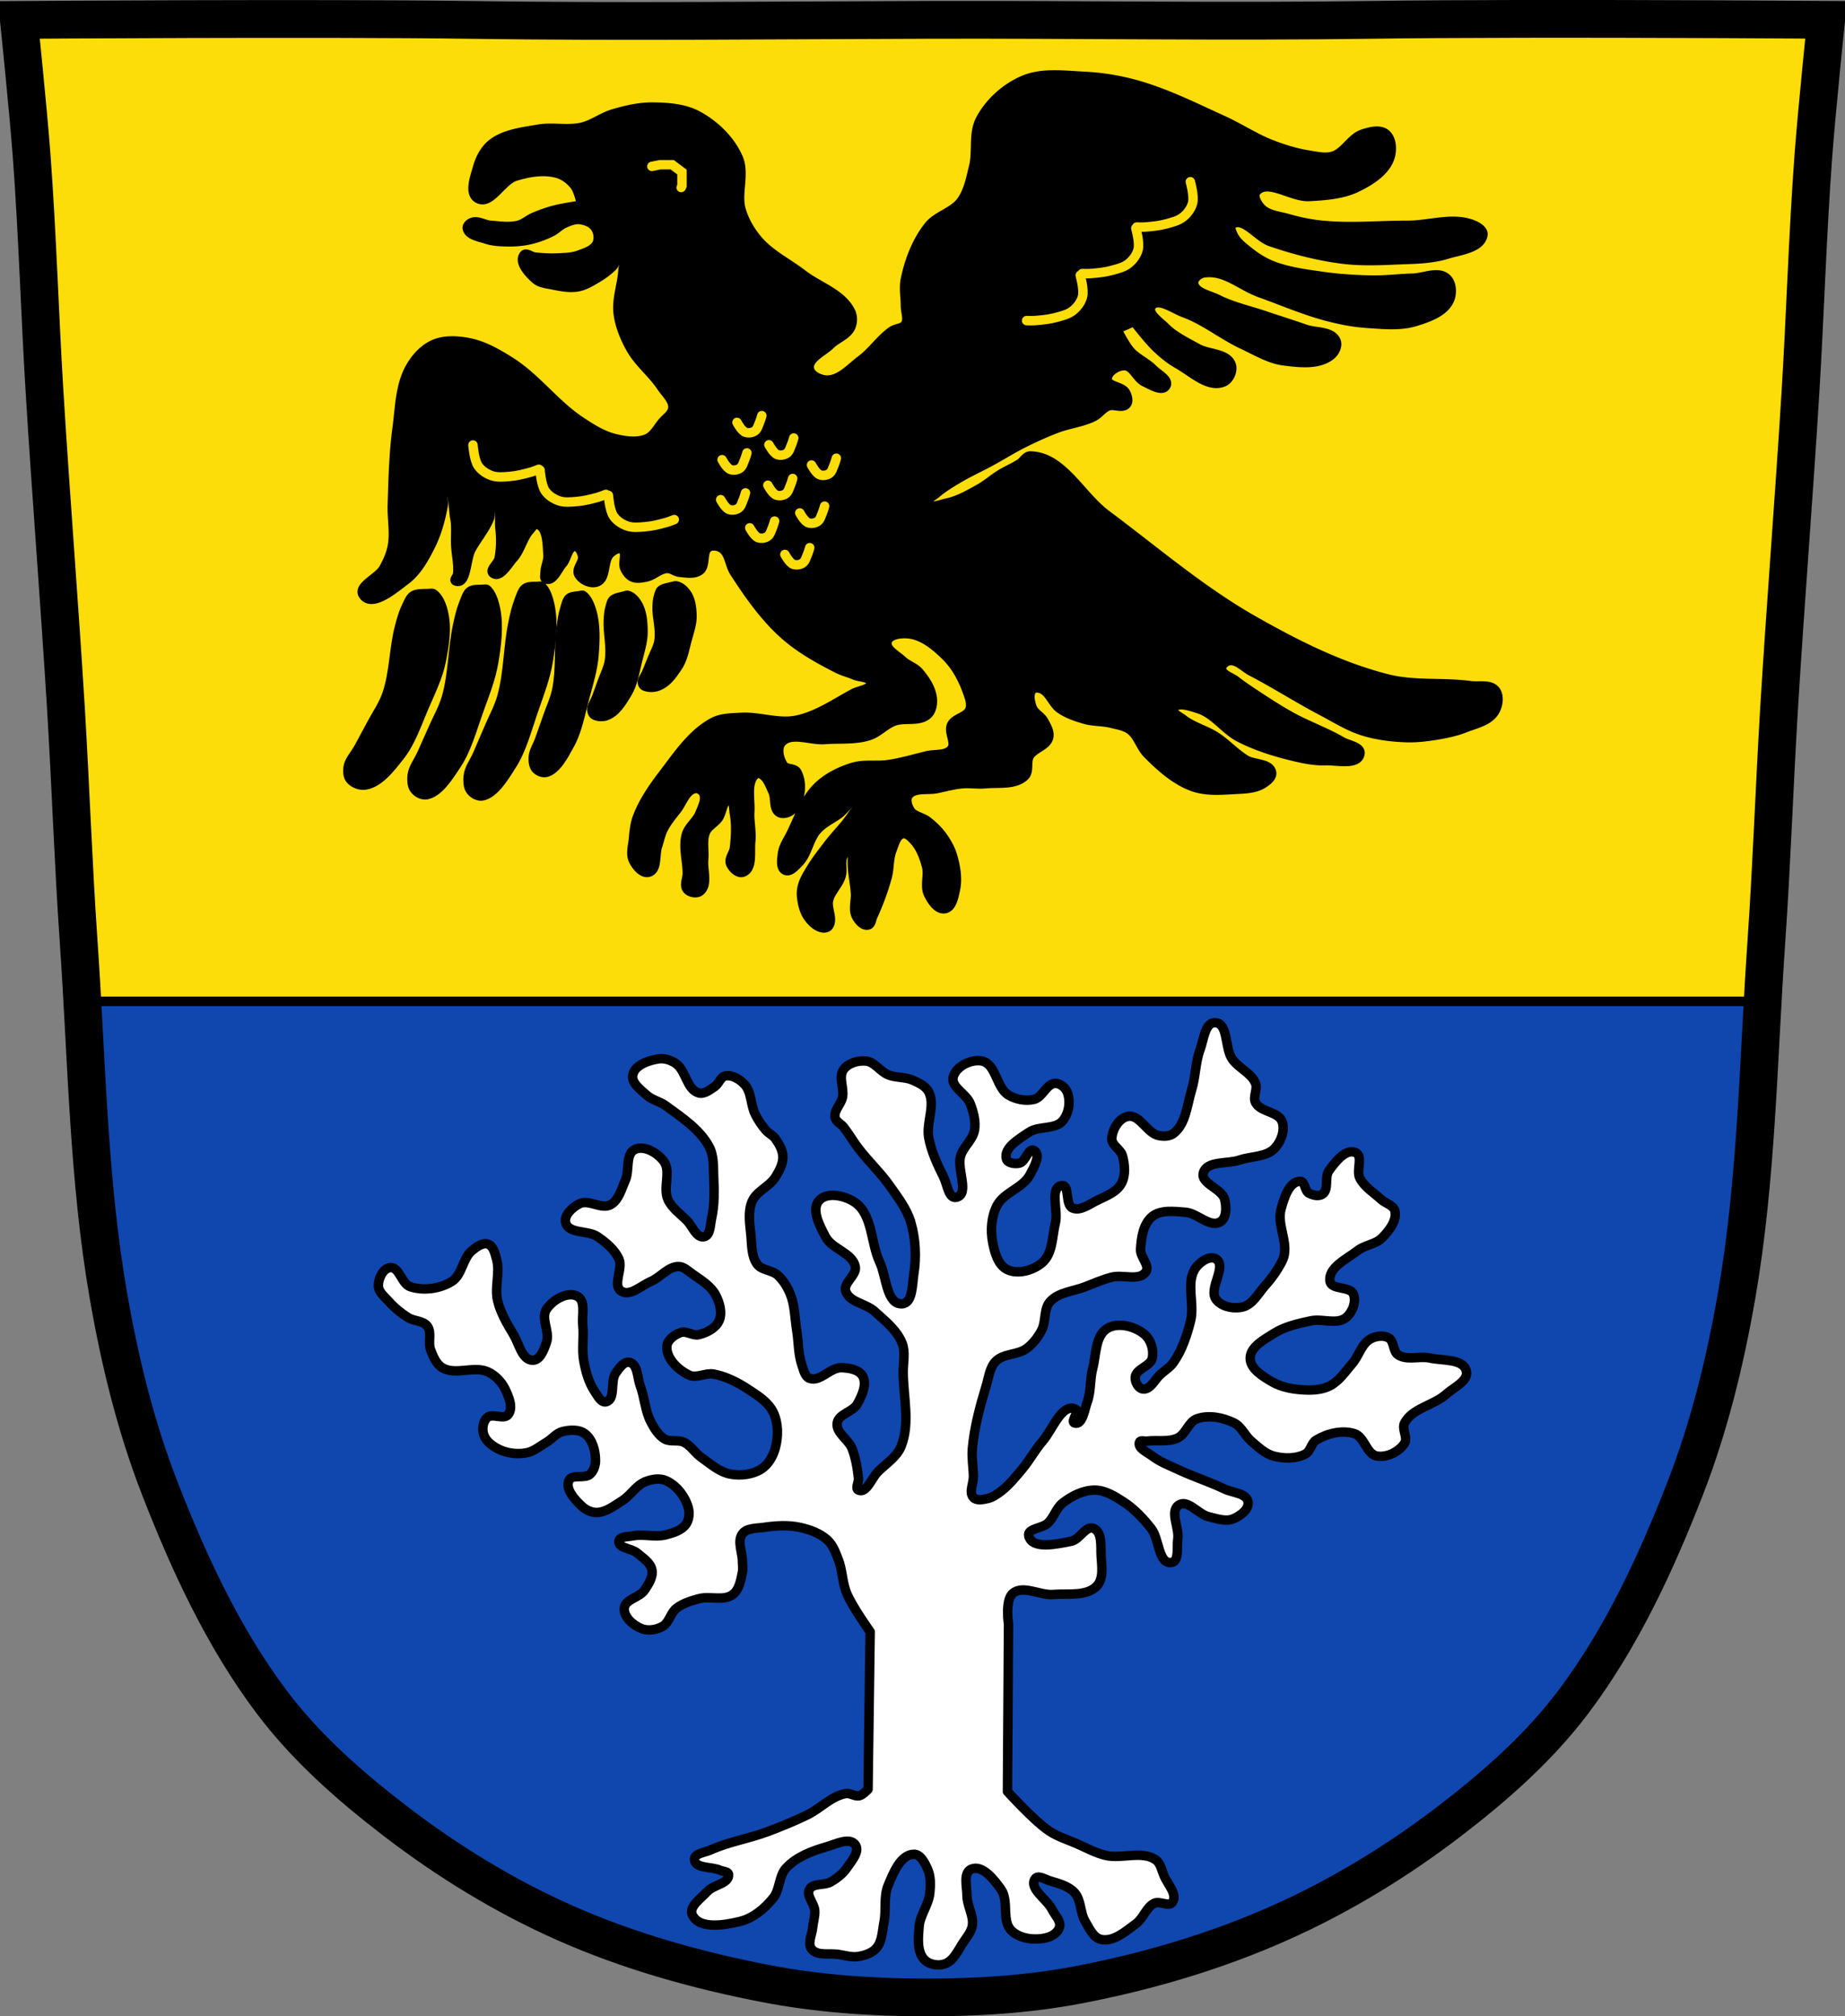 <svg xmlns="http://www.w3.org/2000/svg" viewBox="0 0 977.12 1067.6"><rect x="0" y="0" width="977.12" height="1067.6" fill="#808080" stroke="none"/><path d="M798.39 10.025c-26.17.053-51.02.198-70.798.478-79.11 1.122-156.7-.214-235.05 0-2.653.007-5.305.036-7.958.043-78.35.214-155.94 1.122-235.05 0-79.11-1.122-239.53 0-239.53 0s4.995 48.18 6.784 72.32c3.067 41.38 4.256 82.87 6.784 124.29 3.405 55.766 7.902 111.49 11.307 167.25 2.529 41.41 3.91 82.9 6.784 124.29 4.346 62.59 5.02 125.75 15.786 187.56 6.02 34.562 14.418 68.979 27.14 101.67 15.355 39.473 33.473 78.71 58.839 112.63 18.288 24.456 41.648 45.04 65.884 63.62 27.747 21.272 57.962 39.816 89.93 53.968 33.818 14.97 69.917 25.08 106.24 32.09 27.334 5.278 55.35 7.255 83.19 7.349 27.662.094 55.55-1.52 82.71-6.741 36.46-7.01 72.54-17.626 106.46-32.746 31.934-14.235 62.23-32.696 89.98-53.968 24.24-18.58 47.595-39.17 65.884-63.62 25.365-33.919 43.484-73.16 58.839-112.63 12.718-32.695 21.12-67.16 27.14-101.72 10.762-61.814 11.44-124.97 15.786-187.56 2.874-41.39 4.256-82.87 6.784-124.29 3.405-55.766 7.902-111.44 11.307-167.21 2.529-41.41 3.717-82.909 6.784-124.29 1.79-24.14 6.784-72.32 6.784-72.32s-90.24-.636-168.73-.478" fill="#fcdd09"/><g stroke="#000"><path d="M43.57 530.196c2.916 52.22 4.916 104.6 13.875 156.06 6.02 34.562 14.407 68.992 27.12 101.69 15.355 39.473 33.478 78.71 58.844 112.62 18.288 24.456 41.671 45.05 65.906 63.62 27.747 21.272 57.936 39.816 89.91 53.969 33.818 14.97 69.927 25.08 106.25 32.09 27.334 5.278 55.35 7.249 83.19 7.344 27.662.094 55.55-1.529 82.72-6.75 36.46-7.01 72.55-17.63 106.47-32.75 31.934-14.235 62.22-32.697 89.97-53.969 24.24-18.58 47.587-39.14 65.875-63.59 25.365-33.919 43.489-73.18 58.844-112.66 12.718-32.695 21.11-67.16 27.12-101.72 8.954-51.43 10.962-103.78 13.875-155.97H43.569z" fill="#0f47af" stroke-linejoin="round" stroke-linecap="round" stroke-width="5"/><g fill="none"><path d="M798.39 10.025c-26.17.053-51.02.198-70.798.478-79.11 1.122-156.7-.214-235.05 0-2.653.007-5.305.036-7.958.043-78.35.214-155.94 1.122-235.05 0-79.11-1.122-239.53 0-239.53 0s4.995 48.18 6.784 72.32c3.067 41.38 4.256 82.87 6.784 124.29 3.405 55.766 7.902 111.49 11.307 167.25 2.529 41.41 3.91 82.9 6.784 124.29 4.346 62.59 5.02 125.75 15.786 187.56 6.02 34.562 14.418 68.979 27.14 101.67 15.355 39.473 33.473 78.71 58.839 112.63 18.288 24.456 41.648 45.04 65.884 63.62 27.747 21.272 57.962 39.816 89.93 53.968 33.818 14.97 69.917 25.08 106.24 32.09 27.334 5.278 55.35 7.255 83.19 7.349 27.662.094 55.55-1.52 82.71-6.741 36.46-7.01 72.54-17.626 106.46-32.746 31.934-14.235 62.23-32.696 89.98-53.968 24.24-18.58 47.595-39.17 65.884-63.62 25.365-33.919 43.484-73.16 58.839-112.63 12.718-32.695 21.12-67.16 27.14-101.72 10.762-61.814 11.44-124.97 15.786-187.56 2.874-41.39 4.256-82.87 6.784-124.29 3.405-55.766 7.902-111.44 11.307-167.21 2.529-41.41 3.717-82.909 6.784-124.29 1.79-24.14 6.784-72.32 6.784-72.32s-90.24-.636-168.73-.478z" stroke-width="20"/><path d="M933.76 530.196H40.56" stroke-width="5"/></g><path d="m459.72 947.386 1.128-83.44s-9.339-12.983-12.403-20.296c-2.395-5.717-2.234-12.275-4.51-18.04-1.421-3.599-2.801-7.516-5.638-10.148-3.945-3.661-9.402-5.611-14.658-6.765-6.241-1.371-12.847-.928-19.17 0-3.882.57-8.933.234-11.276 3.383-2.917 3.92 0 9.772 0 14.658 0 1.879.378 3.797 0 5.638-.863 4.206-1.643 9.258-5.074 11.839-4.842 3.644-12.192.67-18.04 2.255-4.144 1.123-8.451 2.437-11.839 5.074-3.174 2.47-3.817 7.625-7.329 9.584-3.299 1.84-7.776 2.548-11.276 1.128-4.325-1.756-9.349-6.06-9.02-10.712.338-4.779 8.02-5.622 10.712-9.584 2.139-3.147 4.639-6.97 3.946-10.712-.727-3.929-4.871-6.407-7.893-9.02-2.878-2.489-9.978-2.417-9.584-6.202.271-2.604 4.764-2.3 7.329-2.819 5.713-1.156 11.842.925 17.477-.564 3.901-1.031 8.416-2.32 10.712-5.638 1.724-2.492 1.986-6.114 1.128-9.02-1.738-5.885-6.212-11.65-11.839-14.09-3.28-1.425-7.377-.726-10.712.564-4.982 1.928-7.871 7.321-12.403 10.148-4.21 2.626-8.57 6.14-13.531 6.202-2.862.036-5.81-1.419-7.893-3.383-3.669-3.459-8.765-8.902-6.765-13.531 1.556-3.602 8.398-.715 11.276-3.383 1.92-1.779 2.836-4.712 2.819-7.329-.034-5.06-1.587-11.06-5.638-14.09-3.174-2.376-7.995-2.095-11.839-1.128-3.285.827-5.544 3.907-8.457 5.638-3.469 2.062-6.744 4.905-10.712 5.638-4.653.859-9.804.303-14.09-1.691-3.497-1.626-7.254-4.229-8.457-7.893-.954-2.907-.511-6.897 1.691-9.02 2.736-2.638 8.979 1.337 11.276-1.691 2.746-3.622.306-9.448-1.691-13.531-1.868-3.82-5.172-7.213-9.02-9.02-7.346-3.45-17.301 1.95-24.24-2.255-3.255-1.971-4.879-6.02-6.202-9.584-1.45-3.913.814-9.07-1.691-12.403-2.223-2.96-7-2.555-10.148-4.51-3.739-2.326-7.205-5.182-10.148-8.457-2.264-2.52-5.615-5.069-5.638-8.457-.026-3.805 2.423-9.132 6.202-9.584 4.884-.584 6.04 8.622 10.712 10.148 7.02 2.292 15.724 1.101 21.988-2.819 5.523-3.456 5.669-12.224 10.712-16.35 2.35-1.922 5.59-4.383 8.457-3.383 2.861.998 3.695 4.974 4.51 7.893 1.972 7.06-1.122 14.852.564 21.988 1.527 6.464 5.04 12.348 8.457 18.04 2.903 4.833 4.51 13.504 10.148 13.531 4.02.019 6.04-5.775 7.329-9.584 1.868-5.518-3.237-12.634 0-17.477 3.278-4.903 11.167-9.581 16.35-6.765 4.534 2.463 2.272 10.09 2.819 15.222.678 6.356-.62 12.887.564 19.17 1.034 5.491 2.538 11.137 5.638 15.786 1.55 2.325 3.499 6.344 6.202 5.638 5.175-1.352 1.973-10.864 5.074-15.222 1.787-2.511 4.338-6.383 7.329-5.638 4.407 1.098 4.054 8.147 5.638 12.403 2.323 6.242 2.538 13.274 5.638 19.17 1.803 3.429 3.98 7.07 7.329 9.02 2.964 1.724 7.05.224 10.148 1.691 3.611 1.709 5.766 5.575 9.02 7.893 4.936 3.516 9.817 7.97 15.786 9.02 5.447.959 11.732.224 16.35-2.819 3.743-2.466 6.186-6.941 7.329-11.276 1.585-6.01 1.545-12.996-1.128-18.605-2.632-5.523-8.403-9.06-13.531-12.403-5.501-3.582-11.588-6.689-18.04-7.893-4.253-.794-9.04 2.38-12.967.564-5.834-2.698-12.239-8.806-11.839-15.222.215-3.448 4.065-6.196 7.329-7.329 3.039-1.055 6.461 1.897 9.584 1.128 4.201-1.035 8.935-3.384 10.712-7.329 1.867-4.144.402-9.496-1.691-13.531-2.574-4.96-7.842-8.05-12.403-11.276-2.265-1.603-4.554-3.946-7.329-3.946-5.549 0-9.552 5.719-14.658 7.893-5.085 2.165-11.214 8.179-15.786 5.074-4.674-3.175 1.144-11.74-1.128-16.914-2.191-4.99-6.807-8.72-11.276-11.839-5.04-3.517-15.285-1.404-16.914-7.329-1.106-4.02 3.582-8.313 7.329-10.148 4.897-2.399 11.551 3.153 16.35.564 4.453-2.403 5.812-8.355 7.893-12.967 2.347-5.201-.085-13.911 5.074-16.35 4.954-2.341 11.918 1.831 15.222 6.202 4.105 5.43-.531 14.09 2.255 20.296 2.07 4.614 6.609 7.664 10.148 11.276 2.885 2.944 4.993 9.33 9.02 8.457 3.377-.732 3.189-6.213 3.946-9.584 1.608-7.16 1.46-14.656 1.128-21.988-.241-5.31.181-11.06-2.255-15.786-4.874-9.451-14.546-15.69-23.12-21.988-3.118-2.292-7.288-3.03-10.148-5.638-3.198-2.914-8.214-6.477-7.329-10.712 1.088-5.206 8.277-7.626 13.531-8.457 3.061-.484 6.419.57 9.02 2.255 5.616 3.639 5.94 14.05 12.403 15.786 2.932.787 5.922-1.711 8.457-3.383 2.219-1.463 3.02-5.153 5.638-5.638 3.64-.676 7.631 1.796 10.148 4.51 3.8 4.097 3.13 10.793 5.638 15.786 1.521 3.03 3.414 5.901 5.638 8.457 1.485 1.707 3.764 2.665 5.074 4.51 2 2.817 3.882 6.13 3.946 9.584.072 3.805-1.931 7.484-3.946 10.712-3.167 5.074-10.09 7.451-12.403 12.967-2.328 5.548-1.127 12.05-.564 18.04.486 5.175.227 11.09 3.383 15.222 2.45 3.206 7.715 2.936 10.712 5.638 3.02 2.722 5.252 6.375 6.765 10.148 2.415 6.02 2.333 12.766 3.383 19.17 1.015 6.19.732 12.69 2.819 18.605.869 2.462 1.504 5.845 3.946 6.765 5.561 2.096 10.973-5.812 16.914-5.638 4.046.119 9.334.958 11.276 4.51 2.386 4.366-.428 10.295-2.819 14.658-2.363 4.314-10.01 5.279-10.712 10.148-.74 5.169 6.01 8.662 7.893 13.531 1.944 5.02 2.816 10.434 3.383 15.786.218 2.056-1.898 5.383 0 6.202 4.273 1.842 6.883-6.27 10.148-9.584 4.294-4.359 10.1-7.861 12.403-13.531 4.946-12.196 1.183-26.305 1.128-39.465-.022-5.077 1.299-10.499-.564-15.222-2.736-6.941-9.124-11.911-14.658-16.914-4.603-4.16-13.434-4.771-15.222-10.712-1.337-4.445 6.02-8.424 5.074-12.967-1.524-7.284-12.349-9.185-15.786-15.786-2.996-5.755-7.697-14.323-3.383-19.17 4.256-4.78 13.959-2.591 19.17 1.128 9.26 6.61 8.102 21.287 12.967 31.572 3.559 7.525 3.53 22.485 11.839 21.988 5.643-.338 5.32-10.202 6.202-15.786 1.439-9.113.962-18.79-1.691-27.625-2.058-6.854-6.621-12.734-10.712-18.605-5.03-7.226-11.565-13.3-16.914-20.296-2.787-3.645-5.05-7.676-7.893-11.276-1.403-1.776-4.09-2.85-4.51-5.074-.707-3.739 3.206-6.979 3.946-10.712.951-4.796-2.288-10.686.564-14.658 2.463-3.431 7.635-4.912 11.839-4.51 4.62.441 7.536 5.59 11.839 7.329 4.101 1.658 8.934 1 12.967 2.819 3.187 1.436 6.877 3.083 8.457 6.202 3.653 7.208-1.454 16.294 0 24.24 1.337 7.313 4.576 14.207 7.893 20.86 1.884 3.779 2.654 11.677 6.765 10.712 7.173-1.684.083-14.948 2.255-21.988 1.512-4.901 6.467-8.474 7.329-13.531.8-4.69-.561-9.648-2.255-14.09-1.986-5.213-10.385-8.686-9.02-14.09 1.42-5.628 9.534-9.611 15.222-8.457 7.479 1.518 7.535 14.14 14.09 18.04 3.93 2.337 9.09 3.338 13.531 2.255 4.564-1.113 6.578-8.422 11.276-8.457 2.556-.019 5.212 2.153 6.202 4.51 1.985 4.73 1.023 11.277-2.255 15.222-4.064 4.891-12.799 2.603-18.04 6.202-5.058 3.473-13.507 8.19-11.839 14.09.646 2.288 4.433 2.712 6.765 2.255 3.401-.666 4.881-8.479 7.893-6.765 3.813 2.169-.169 9.107-2.255 12.967-3.793 7.02-13.879 9.23-17.477 16.35-2.902 5.742-3.46 12.849-2.255 19.17 1.039 5.451 2.858 12.325 7.893 14.658 5.752 2.665 13.894.296 18.605-3.946 5.432-4.892 5.02-13.763 6.765-20.86 1.597-6.479-3.228-18.819 3.383-19.732 4.33-.598 1.639 10.08 5.638 11.839 4.134 1.824 8.902-1.975 12.967-3.946 4.737-2.298 10.439-4.402 12.967-9.02 2.347-4.289 1.821-9.933.564-14.658-.912-3.427-5.747-5.476-5.638-9.02.149-4.848 3.701-10.888 8.457-11.839 6.29-1.259 10.07 8.831 16.35 10.148 2.601.546 5.793.502 7.893-1.128 6.59-5.113 7.117-15.15 9.584-23.12 2.159-6.971 1.946-14.591 4.51-21.424 1.892-5.04 2.512-14.285 7.893-14.09 7.06.249 5.02 13.346 9.02 19.17 3.385 4.931 10.176 7.416 12.403 12.967 1.26 3.139-1.542 7.137 0 10.148 2.639 5.153 12.181 4.684 14.09 10.148 1.613 4.605-.582 10.562-3.946 14.09-4.508 4.734-12.422 4.08-18.605 6.202-6.409 2.199-17.307.25-19.17 6.765-1.653 5.785 9.826 8.255 11.276 14.09.968 3.899 1.153 9.712-2.255 11.839-5.453 3.405-12.192-4.631-18.605-5.074-5.86-.405-12.906-1.434-17.477 2.255-4.81 3.883-5.87 11.305-6.202 17.477-.217 4.051 5.079 8.471 2.819 11.839-3.392 5.05-12.144 1.311-18.04 2.819-4.838 1.237-9.445 3.253-14.09 5.074-6.272 2.457-14.12 2.868-18.605 7.893-3.524 3.948-2.027 10.549-4.51 15.222-1.942 3.655-4.566 7.122-7.893 9.584-4.741 3.509-12.22 2.555-16.35 6.765-3.25 3.314-3.725 8.526-5.074 12.967-3.3 10.863-6.318 21.955-7.329 33.26-.436 4.87.47 9.77.564 14.658.072 3.758-2.554 8.518 0 11.276 1.665 1.798 4.932 1.071 7.329.564 2.715-.575 5.123-2.263 7.329-3.946 4.332-3.306 7.781-7.657 11.276-11.839 3.88-4.644 6.738-10.09 10.712-14.658 5.324-6.114 10.14-20.361 17.477-16.914 2.218 1.042-2.898 6.585-.564 7.329 4.176 1.331 5.262-7.158 6.765-11.276 2.024-5.543 1.322-11.769 2.819-17.477 1.93-7.362 1.304-17.616 7.893-21.424 5.778-3.339 14.699-.999 19.732 3.383 3.272 2.849 4.848 8.159 3.946 12.403-.94 4.427-8.659 5.637-9.02 10.148-.196 2.442 1.527 5.817 3.946 6.202 4.087.649 6.46-5.178 9.584-7.893 2.309-2.01 5.02-3.693 6.765-6.202 4.532-6.497 7.103-14.301 9.02-21.988 2.286-9.162-2.79-20.592 2.819-28.19 2.301-3.117 7.484-6.653 10.712-4.51 5.949 3.95-4.316 15.734 0 21.424 2.948 3.887 9.36 5.125 14.09 3.946 5.288-1.317 8.219-7.202 11.839-11.276 2.497-2.809 4.84-5.793 6.765-9.02 1.379-2.311 2.897-4.683 3.383-7.329 1.461-7.968-3.836-16.431-1.691-24.24 1.573-5.731 4.206-14.589 10.148-14.658 2.556-.03 2.279 4.955 4.51 6.202 2.139 1.195 5.326 1.975 7.329.564 3.503-2.469.893-8.915 3.383-12.403 3.301-4.624 8.871-11.819 14.09-9.584 4.204 1.798.163 9.465 2.255 13.531 2.432 4.726 7.364 7.677 11.276 11.276 2.355 2.167 6.66 3.072 7.329 6.202 1.089 5.096-3.142 10.349-6.765 14.09-3.389 3.504-9.117 3.775-12.967 6.765-5.781 4.49-15.899 9.136-14.658 16.35.798 4.641 10.649 2.395 12.403 6.765 1.616 4.03-.564 9.686-3.946 12.403-4.855 3.9-12.515.39-18.605 1.691-6.8 1.453-13.875 3.02-19.732 6.765-5.04 3.222-12.327 6.986-12.403 12.967-.071 5.587 6.47 9.553 11.276 12.403 5.488 3.256 12.226 4.325 18.605 4.51 4.2.122 8.681-.305 12.403-2.255 4.944-2.59 8.197-7.61 11.839-11.839 3.507-4.073 4.859-10.407 9.584-12.967 2.814-1.525 6.776-2.098 9.584-.564 3.03 1.653 2.187 7.133 5.074 9.02 4.742 3.101 11.383.458 16.914 1.691 6.613 1.475 17.43.217 19.17 6.765 1.402 5.28-6.648 8.752-10.712 12.403-6.631 5.958-17.85 7.326-21.988 15.222-1.657 3.163 1.924 7.704 0 10.712-2.9 4.533-9.361 7.71-14.658 6.765-5.494-.98-6.525-10.136-11.839-11.839-6.532-2.093-14.414-.144-20.296 3.383-2.643 1.585-2.919 5.876-5.638 7.329-4.983 2.663-11.454 2.584-16.914 1.128-4.583-1.223-8.217-4.831-11.839-7.893-3.35-2.833-5.099-7.618-9.02-9.584-5.918-2.967-13.482-4.437-19.732-2.255-4.517 1.576-5.829 8.092-10.148 10.148-4.947 2.355-10.912 1.022-16.35 1.691-1.319.162-3.501-.688-3.946.564-1.114 3.133 4.124 5.311 6.765 7.329 4.208 3.215 9.299 5.083 14.09 7.329 7.933 3.715 16.346 6.354 24.24 10.148 4.245 2.04 11.577 2.129 12.403 6.765.701 3.933-4.186 7.529-7.893 9.02-4.02 1.62-8.743-.136-12.967-1.128-5.504-1.292-11.07-9.312-15.786-6.202-5.02 3.31.328 12.09-.564 18.04-.635 4.238.864 11.827-3.383 12.403-6.93.94-6.367-12.561-10.712-18.04-4.211-5.311-8.975-10.401-14.658-14.09-4.594-2.986-9.743-6.184-15.222-6.202-6.072-.019-12.11 3.051-16.914 6.765-3.509 2.713-4.684 7.65-7.893 10.712-2.942 2.806-11.08 2.809-10.148 6.765 1.741 7.373 15.12 4.305 22.551 2.819 4.457-.891 7.643-8.512 11.839-6.765 4.672 1.944 3.64 9.608 3.946 14.658.322 5.306 1.407 11.933-2.255 15.786-5.408 5.69-15.292 3.858-23.12 4.51-7.119.594-15.977-5.186-21.424-.564-4.195 3.56-2.255 16.35-2.255 16.35l-.564 88.51s13.625 15.191 21.988 20.86c4.454 3.02 9.722 4.622 14.658 6.765 5.03 2.182 9.895 4.921 15.222 6.202 8.619 2.072 19.1-2.624 26.498 2.255 2.667 1.758 3.267 5.514 4.51 8.457 1.92 4.544 7.3 10.03 4.51 14.09-1.81 2.639-6.702-.828-9.584.564-4.315 2.083-5.724 7.875-9.584 10.712-5.489 4.03-11.943 9.881-18.605 8.457-4.167-.891-6.27-5.928-8.457-9.584-2.777-4.644-1.991-11.225-5.638-15.222-3.23-3.539-8.381-4.813-12.967-6.202-2.544-.77-6.383-3.315-7.893-1.128-3.536 5.122 6.267 10.768 9.02 16.35 1.452 2.943 4.632 5.811 3.946 9.02-.583 2.732-3.518 4.862-6.202 5.638-6.233 1.803-14.409 1.027-19.17-3.383-5.55-5.142-1.286-15.798-5.638-21.988-3.657-5.202-9.949-13.235-15.786-10.712-4.367 1.888-2.298 9.337-2.255 14.09.048 5.345 3.653 10.506 2.819 15.786-.498 3.156-2.708 5.819-4.51 8.457-2.932 4.292-5.226 10.168-10.148 11.84-3.455 1.173-8.194.386-10.712-2.255-4.072-4.271-3.267-11.593-2.819-17.477.465-6.104 4.95-11.395 5.638-17.477.488-4.311.632-9-1.128-12.967-1.456-3.282-3.74-7.995-7.329-7.893-7.07.202-10.759 9.841-13.531 16.35-2.594 6.091-.948 13.243-2.255 19.732-.928 4.606-.893 9.96-3.946 13.531-2.294 2.684-6.103 3.922-9.584 4.51-3.54.599-7.162-.587-10.712-1.128-4.737-.721-11.151.961-14.09-2.819-2.312-2.969.236-7.527.564-11.276.264-3.02 1.31-5.996 1.128-9.02-.234-3.867-4.658-7.866-2.819-11.276 1.89-3.505 7.831-1.949 11.276-3.946 3.227-1.871 6.342-4.256 8.457-7.329 2.494-3.624 7.166-8.896 4.51-12.403-3.071-4.057-10.331-.275-15.222 1.128-7.757 2.224-15.949 5.347-21.424 11.276-3.884 4.206-3.169 11.332-6.765 15.786-4.488 5.558-10.542 10.689-17.477 12.403-8.282 2.047-21.769 4.352-25.37-3.383-2.069-4.443 4.62-8.756 7.893-12.403 3.215-3.582 11.783-4.234 11.276-9.02-.177-1.672-2.982-1.556-4.51-2.255-4.443-2.033-13.175-.765-13.531-5.638-.239-3.279 5.462-3.717 8.457-5.074 9.528-4.317 20.07-5.954 29.881-9.584 7.267-2.689 14.456-5.631 21.424-9.02 6.959-3.386 12.678-9.911 20.296-11.276 2.433-.436 4.931 1.728 7.329 1.128 1.823-.457 4.51-3.383 4.51-3.383z" fill="#fff" stroke-linejoin="round" stroke-width="5"/><path d="M226.47 312.286c-2.975.115-6.309-.153-8.809 1.521-2.223 1.489-3.229 4.387-4.404 6.844-1.666 3.484-2.7 7.271-3.67 11.03-2.998 11.597-2.714 24.05-6.607 35.36-1.82 5.288-5.101 9.906-7.708 14.828-2.292 4.328-4.66 8.612-6.974 12.927-1.967 3.67-5.235 6.881-5.873 11.03-.411 2.676-.221 5.916 1.468 7.984 2.275 2.786 6.431 4.375 9.91 3.802 8.171-1.346 14.2-9.347 19.453-15.969 6.114-7.708 9.277-17.51 13.213-26.615 3.483-8.06 7.441-16.07 9.176-24.714 1.745-8.694 3.169-17.997 1.101-26.615-.992-4.134-2.767-8.743-6.24-11.03-1.141-.75-2.687-.432-4.04-.38z"/><path d="M255.33 310.046c-2.633.123-5.584-.164-7.797 1.627-1.967 1.593-2.858 4.693-3.899 7.322-1.475 3.727-2.39 7.778-3.249 11.796-2.653 12.406-2.402 25.731-5.848 37.829-1.611 5.657-4.515 10.598-6.822 15.864-2.029 4.63-4.125 9.213-6.173 13.83-1.741 3.926-4.634 7.361-5.198 11.796-.364 2.862-.196 6.329 1.299 8.542 2.01 2.98 5.692 4.681 8.772 4.068 7.232-1.44 12.569-10 17.218-17.08 5.412-8.246 8.211-18.733 11.696-28.473 3.083-8.618 6.587-17.195 8.122-26.439 1.545-9.301 2.805-19.254.975-28.473-.878-4.423-2.45-9.353-5.523-11.796-1.01-.803-2.378-.463-3.574-.407z"/><path d="M284.39 308.476c-2.59.125-5.494-.167-7.671 1.659-1.935 1.624-2.812 4.785-3.835 7.464-1.451 3.799-2.351 7.93-3.196 12.03-2.61 12.648-2.363 26.23-5.753 38.565-1.585 5.767-4.442 10.804-6.712 16.17-1.996 4.72-4.058 9.392-6.072 14.1-1.713 4-4.559 7.504-5.114 12.03-.358 2.918-.193 6.452 1.278 8.708 1.981 3.038 5.6 4.772 8.629 4.147 7.115-1.468 12.365-10.194 16.939-17.416 5.324-8.406 8.08-19.1 11.506-29.03 3.03-8.785 6.48-17.529 7.99-26.954 1.519-9.482 2.76-19.629.959-29.03-.864-4.509-2.41-9.535-5.433-12.03-.993-.818-2.34-.472-3.516-.415z"/><path d="M306.54 313.436c-2.259.321-4.823.323-6.595 2.02-1.576 1.505-2.113 4.193-2.813 6.495-.993 3.264-1.479 6.755-1.92 10.213-1.362 10.678-.154 21.891-2.221 32.374-.967 4.902-3.1 9.308-4.696 13.938-1.403 4.071-2.867 8.108-4.287 12.169-1.208 3.454-3.443 6.589-3.599 10.374-.101 2.443.303 5.352 1.755 7.094 1.957 2.346 5.252 3.475 7.859 2.704 6.123-1.812 10.08-9.47 13.56-15.826 4.048-7.399 5.678-16.471 7.955-24.971 2.01-7.52 4.394-15.04 5.03-22.961.638-7.969.983-16.464-1.28-24.08-1.086-3.656-2.806-7.682-5.636-9.488-.93-.593-2.083-.193-3.109-.047z"/><path d="M329.78 313.716c-2.203.568-4.733.973-6.339 2.374-1.428 1.245-1.729 3.11-2.224 4.745-.702 2.319-.885 4.708-1.026 7.07-.435 7.289 1.713 14.527.564 21.798-.537 3.4-2.268 6.654-3.449 9.973-1.038 2.918-2.14 5.823-3.196 8.737-.898 2.478-2.838 4.907-2.67 7.439.109 1.634.754 3.498 2.337 4.423 2.131 1.246 5.48 1.476 7.988.555 5.89-2.164 9.147-7.86 12.04-12.619 3.366-5.539 4.203-11.806 5.726-17.795 1.348-5.299 3.057-10.656 3.01-16-.049-5.38-.431-11.06-3.315-15.755-1.383-2.251-3.425-4.648-6.371-5.399-.968-.247-2.073.2-3.073.458z"/><path d="M355.33 308.676c-2.191.529-4.713.927-6.292 2.142-1.403 1.081-1.669 2.658-2.133 4.046-.658 1.968-.795 3.984-.891 5.975-.296 6.147 1.99 12.192.981 18.34-.472 2.875-2.14 5.654-3.257 8.475-.982 2.48-2.028 4.951-3.03 7.429-.85 2.107-2.744 4.196-2.527 6.324.14 1.374.821 2.928 2.421 3.671 2.155 1 5.507 1.118 7.997.286 5.847-1.956 8.994-6.826 11.794-10.898 3.259-4.74 3.976-10.04 5.385-15.11 1.246-4.492 2.852-9.04 2.701-13.542-.152-4.528-.643-9.304-3.615-13.19-1.426-1.864-3.513-3.836-6.473-4.401-.973-.186-2.069.215-3.063.455z"/><path d="M472.4 175.276c-6.105 4.253-10.319 10.82-16.285 15.267-5.668 4.226-11.254 10.899-18.32 10.687-3.668-.11-8.682-2.468-9.16-6.107-.735-5.601 7.175-8.754 11.196-12.722 3.339-3.296 8.726-4.898 10.687-9.16 1.134-2.466 1.191-5.703 0-8.142-4.719-9.666-16.924-13.282-25.445-19.847-7.767-5.984-16.971-10.417-23.409-17.811-4.09-4.697-7.415-10.306-9.16-16.285-2.57-8.807 2.12-19.06-1.527-27.48-4.102-9.468-12.313-17.454-21.374-22.391-7.128-3.884-15.801-4.498-23.918-4.58-7.06-.071-14.09 1.577-20.865 3.562-5.835 1.711-10.863 5.781-16.793 7.125-7.452 1.689-15.374-.302-22.9 1.018-8.402 1.474-17.675 2.42-24.427 7.633-3.8 2.934-6.31 7.599-7.633 12.213-1.543 5.381-4.861 14.02 0 16.793 6.669 3.809 12.511-9.431 19.847-11.705 7.146-2.214 15.199-3.585 22.391-1.527 3.621 1.036 6.908 3.597 9.16 6.616 2.149 2.881 3.562 10.178 3.562 10.178s-9.639 1.379-14.338 2.612c-3.729.979-7.385 2.265-10.928 3.783-2.869 1.229-5.288 3.556-8.32 4.292-4.781 1.16-9.854.385-14.758 0-3.253-.255-6.615-2.675-9.669-1.527-1.24.466-2.775 1.749-2.544 3.053.663 3.755 6.277 4.529 9.889 5.75 3.683 1.245 7.685 1.399 11.573 1.459 3.889.06 7.821-.247 11.615-1.102 4.04-.911 7.984-2.383 11.683-4.249 2.37-1.196 4.208-3.331 6.637-4.402 2.56-1.129 5.361-2.341 8.142-2.036 3.02.331 6.399 1.588 8.142 4.071 1.668 2.376 2.268 6.03 1.018 8.651-1.642 3.44-6.087 4.802-9.669 6.107-3.539 1.289-7.433 1.35-11.196 1.527-4.07.191-8.164-.059-12.213-.509-1.885-.21-4.448-2.526-5.598-1.018-2.853 3.74 2.578 9.612 6.107 12.722 2.414 2.128 6.01 2.416 9.16 3.053 4.336.876 8.874 1.779 13.231 1.018 3.665-.641 6.974-2.689 10.178-4.58 2.922-1.724 5.717-3.735 8.142-6.107 2.159-2.111 2.744-8.112 5.598-7.125 2.886.998.173 6.112 0 9.16-.425 7.5-3.387 14.927-2.544 22.391.746 6.611 3.389 13.01 6.616 18.829 4.214 7.599 11.472 13.12 16.285 20.356 2.355 3.539 6.39 6.954 6.107 11.196-.21 3.148-3.58 5.208-5.598 7.633-2.533 3.044-4.507 7.08-8.142 8.651-5.139 2.22-11.345 1.286-16.793 0-6.645-1.569-12.624-5.396-18.32-9.16-13.555-8.956-23.431-22.848-37.15-31.551-6.923-4.392-14.333-8.665-22.391-10.178-6.01-1.128-12.737-1.479-18.32 1.018-5.475 2.448-9.868 7.448-12.722 12.722-5.114 9.451-5.174 20.903-6.616 31.551-1.824 13.474-2.12 27.12-2.544 40.711-.228 7.291 1.352 14.715 0 21.882-.777 4.117-2.541 8.04-4.58 11.705-2.889 5.187-14.223 9.48-10.687 14.249 4.73 6.38 16.05-3.355 22.391-8.142 6.01-4.541 9.868-11.58 13.231-18.32 3.33-6.673 5.284-14.04 6.616-21.374.516-2.842-2.349-8.23.509-8.651 5.362-.79 4.558 9.947 5.598 15.267.944 4.831.26 9.842.509 14.758.258 5.094 1.557 10.195 1.018 15.267-.13 1.228-2.171 3.122-1.018 3.562 5.812 2.22 5.195-11.315 8.142-16.793 2.991-5.559 7.307-10.43 9.669-16.285 1.108-2.747-.927-8.618 2.036-8.651 4.731-.053 3.037 9.04 3.562 13.74.603 5.397.601 10.968-.509 16.285-.56 2.683-5.235 5.975-3.053 7.633 3.565 2.711 7.717-4.79 10.687-8.142 3.781-4.268 4.854-10.504 8.651-14.758 1.13-1.265 2.45-3.552 4.071-3.053 5.487 1.686 5.122 10.564 5.598 16.285.257 3.085-1.491 6.06-1.527 9.16-.014 1.199-.623 3.166.509 3.562 3.737 1.309 6.04-5.167 8.651-8.142 2.485-2.83 2.85-9.07 6.616-9.16 2.172-.053 3.568 2.976 4.071 5.089.762 3.204-3.563 6.751-2.036 9.669 1.622 3.098 6.406 5.329 9.669 4.071 5.24-2.02 2.932-11.53 7.125-15.267 1.602-1.428 4.278-3.157 6.107-2.036 2.925 1.793.072 7.07 1.527 10.178.866 1.85 2.208 3.743 4.071 4.58 2.166.973 4.794.458 7.125 0 3.956-.778 7.168-4.399 11.196-4.58 2.305-.104 4.32 1.801 6.616 2.036 3.56.364 7.846 1.158 10.687-1.018 3.452-2.643.92-9.866 4.58-12.213 2-1.286 5.135-.798 7.125.509 3.995 2.625 4.01 8.714 6.616 12.722 7.563 11.641 15.652 23.264 25.954 32.569 8.38 7.57 18.435 13.195 28.498 18.32 2.919 1.487 6.149 2.27 9.16 3.562 2.929 1.257 8.478.889 8.651 4.071.194 3.573-6.01 3.906-9.16 5.598-9.896 5.312-19.508 12.11-30.534 14.249-9.504 1.848-19.341-2.098-29.01-1.527-4.983.295-10.348.206-14.758 2.544-11.235 5.957-18.731 17.384-26.462 27.48-5.412 7.07-10.603 14.569-13.74 22.9-1.337 3.55-1.695 7.418-2.036 11.196-.35 3.886-1.745 8.215 0 11.705 1.517 3.034 4.904 7.118 8.142 6.107 4.608-1.439 3.053-9.16 4.58-13.74 1.018-3.053 1.607-6.285 3.053-9.16 1.862-3.699 4.58-6.91 7.125-10.178 3.03-3.891 4.814-10.334 9.669-11.196 1.72-.305 3.84.963 4.58 2.544 1.537 3.284-.699 7.316-2.036 10.687-1.63 4.112-5.941 6.933-7.125 11.196-1.816 6.54.424 13.569.509 20.356.036 2.884-1.878 6.463 0 8.651 1.453 1.693 4.838 2.366 6.616 1.018 4.493-3.407 1.502-11.18 2.036-16.793.466-4.909-.942-10.233 1.018-14.758 1.288-2.974 4.639-4.556 6.616-7.125 2.325-3.02 2.318-10.09 6.107-9.669 2.506.277 2.114 4.64 2.544 7.125 1.042 6.02.746 12.259 0 18.32-.342 2.777-3.02 5.524-2.036 8.142.945 2.51 4.106 5.525 6.616 4.58 5.236-1.972 3.477-10.721 4.071-16.285.559-5.232-.825-10.524-.509-15.776.403-6.681-2.027-15.489 3.053-19.847.772-.663 2.156-.48 3.053 0 3.235 1.732 4.517 5.853 6.107 9.16 1.696 3.53.111 9.345 3.562 11.196 2.177 1.167 5.536-.144 7.125-2.036 4.169-4.963 5.149-13.653 2.036-19.338-1.276-2.329-5.636-1.364-7.125-3.562-2.29-3.383-3.682-9.117-1.018-12.213 4.99-5.799 15.272-.941 22.9-1.527 7.809-.6 15.938.317 23.409-2.036 4.857-1.529 8.466-5.838 13.231-7.633 5.666-2.135 13.31.487 17.811-3.562 2.114-1.902 2.773-5.308 2.544-8.142-.426-5.293-3.664-10.222-7.125-14.249-2.301-2.677-6.081-3.687-8.651-6.107-3.163-2.978-9.316-5.995-8.142-10.178 1.073-3.823 7.241-4.436 11.196-4.071 7.648.706 14.374 6.317 19.847 11.705 5.1 5.02 8.75 11.594 11.196 18.32 1.172 3.224 2.738 6.968 1.527 10.178-1.488 3.942-7.892 4.322-9.669 8.142-1.789 3.845 2.58 9.356 0 12.722-2.778 3.625-8.8 2.455-13.231 3.562-6.587 1.646-13.14 3.547-19.847 4.58-6.391.984-13.156-.369-19.338 1.527-6.9 2.116-13.736 5.574-18.829 10.687-6.593 6.618-9.604 16.05-13.74 24.427-1.716 3.475-4.135 6.837-4.58 10.687-.336 2.909-1.125 7.408 1.527 8.651 2.476 1.161 5.2-2.128 7.125-4.071 4.649-4.694 5.284-12.361 9.669-17.302 3.063-3.451 7.381-5.545 11.196-8.142 3.656-2.489 7.911-10.09 11.196-7.125 1.972 1.778-2.127 4.891-3.562 7.125-3.652 5.683-8.627 10.403-12.722 15.776-3.168 4.156-6.456 8.251-9.16 12.722-1.766 2.921-3.658 5.873-4.58 9.16-.552 1.967-.752 4.079-.509 6.107.447 3.728 1.35 7.652 3.562 10.687 1.859 2.55 4.516 5.109 7.633 5.598 1.06.166 2.426-.147 3.053-1.018 2.678-3.716-1.088-9.291 0-13.74 1.135-4.643 5.261-8.138 6.616-12.722 1.014-3.432-.507-7.449 1.018-10.687.818-1.736 2.89-2.558 4.071-4.071 1.826-2.339 1.861-8.822 4.58-7.633 3.886 1.699-3.128 7.995-3.562 12.213-.662 6.432 1.138 12.884 1.527 19.338.245 4.067-1.389 8.608.509 12.213 1.185 2.252 3.618 5.111 6.107 4.58 1.708-.364 1.818-2.992 2.544-4.58 3.08-6.735 5.703-13.715 7.633-20.865 1.258-4.658.775-9.76 2.544-14.249 1.26-3.195 2.257-7.854 5.598-8.651 2.292-.547 4.508 1.831 6.107 3.562 3.449 3.734 5.315 8.826 6.616 13.74 1.262 4.767-1.164 10.336 1.018 14.758 1.702 3.449 4.862 8.293 8.651 7.633 3.814-.665 4.796-6.39 5.598-10.178 1.234-5.83.143-12.09-1.527-17.811-1.127-3.86-3.216-7.447-5.598-10.687-2.131-2.899-4.806-5.407-7.633-7.633-2.812-2.214-7.219-2.592-9.16-5.598-1.484-2.298-2.582-5.898-1.018-8.142 2.988-4.287 10.156-2.475 15.267-3.562 4.393-.935 8.76-2.118 13.231-2.544 4.053-.386 8.161.392 12.213 0 7.05-.682 15.752.836 20.865-4.071 2.642-2.536.717-7.513 2.544-10.687 2.335-4.055 8.964-5.15 10.178-9.669.78-2.903-1.11-6.01-2.544-8.651-1.492-2.749-5.02-4.191-6.107-7.125-1.118-3.02-2.149-7.267 0-9.669 1.024-1.145 3.137-1.035 4.58-.509 4.622 1.685 6.132 7.889 10.178 10.687 3.939 2.724 8.621 4.304 13.231 5.598 4.458 1.251 9.245.927 13.74 2.036 3.49.861 7.299 1.411 10.178 3.562 4.186 3.128 5.469 9.02 9.16 12.722 6.95 6.966 14.67 13.939 23.918 17.302 6.713 2.441 14.244 1.955 21.374 1.527 5.347-.321 11.236-.212 15.776-3.053 2.157-1.35 5.183-3.635 4.58-6.107-1.205-4.938-9.417-3.942-13.74-6.616-5.656-3.497-10.187-8.609-15.776-12.213-5.484-3.537-12.147-5.159-17.302-9.16-1.992-1.546-6.109-3.292-5.089-5.598 1.784-4.03 9.02-1.323 13.231 0 8.485 2.667 13.955 11.234 21.882 15.267 9.276 4.719 19.383 7.803 29.516 10.178 5.162 1.21 10.476 2.204 15.776 2.036 6.218-.198 17.06 2.53 18.32-3.562.791-3.824-6.296-4.648-9.669-6.616-8.65-5.05-18.219-8.366-26.971-13.231-6.994-3.888-13.692-8.293-20.356-12.722-2.94-1.954-5.872-3.93-8.651-6.107-2.651-2.076-7.513-3.251-7.633-6.616-.068-1.918 2.18-3.747 4.071-4.071 4.263-.73 7.866 3.605 11.705 5.598 12.605 6.545 24.572 14.268 37.15 20.865 7.189 3.77 14.14 8.254 21.882 10.687 7.37 2.315 15.179 3.306 22.9 3.562 5.787.192 11.597-.542 17.302-1.527 4.663-.804 9.342-1.818 13.74-3.562 5.575-2.211 12.604-3.561 15.776-8.651 1.976-3.17 2.822-8.262.509-11.196-2.781-3.527-8.781-1.937-13.231-2.544-14.502-1.979-29.569.003-43.765-3.562-25.12-6.31-48.727-18.236-71.25-31.04-27.785-15.803-52.23-36.878-77.861-55.978-13.576-10.117-23.273-30.799-40.2-31.04-2.307-.033-3.65 2.834-5.598 4.071-3.268 2.076-6.878 3.572-10.178 5.598-3.849 2.363-7.247 5.44-11.196 7.633-5.511 3.061-11.134 6.333-17.302 7.633-3.32.7-8.798 3.099-10.178 0-.928-2.085 2.862-3.587 4.58-5.089 3.401-2.972 7.328-5.301 11.196-7.633 5.588-3.37 11.566-6.05 17.302-9.16 6.141-3.331 12.06-7.07 18.32-10.178 5.645-2.806 11.404-5.409 17.302-7.633 6.325-2.386 13.309-3.049 19.338-6.107 2.814-1.427 4.69-4.46 7.633-5.598 3.02-1.168 7.603 1.479 9.669-1.018 1.302-1.574.487-4.323-.509-6.107-1.952-3.495-9.617-3.121-9.669-7.125-.05-3.868 5.292-7.162 9.16-7.125 4.583.045 6.521 6.74 10.687 8.651 3.447 1.582 9.217 5.271 11.196 2.036 1.894-3.097-4.07-6.06-6.616-8.651-3.641-3.702-8.774-5.779-12.213-9.669-3.03-3.422-7.125-11.705-7.125-11.705l9.16-4.071s7.345 9.593 11.705 13.74c3.504 3.334 7.292 6.465 11.501 8.847 7.518 4.254 16.13 12.75 24.12 9.473 3.091-1.268 5.218-6.02 4.071-9.16-2.265-6.2-12.06-5.411-17.811-8.651-5.877-3.312-12.213-6.231-16.992-10.993-3.214-3.202-9.989-7.649-7.435-11.399 3.315-4.867 11.77 1.546 17.302 3.562 11.05 4.03 20.379 11.823 31.04 16.793 7.109 3.314 14.1 7.655 21.882 8.651 8.306 1.063 18.453 2.248 24.936-3.053 2.076-1.698 3.699-5.213 2.544-7.633-2.496-5.232-10.82-4.172-16.285-6.107-7.079-2.506-14.264-4.706-21.374-7.125-8.329-2.833-17.07-4.702-24.936-8.651-4.583-2.302-12.31-3.539-12.722-8.651-.21-2.607 2.939-5.04 5.698-5.395 11.11-1.422 19.16 6.923 29.714 10.678 11.02 3.92 23.581 9.365 35.832 12.528 6.831 1.764 13.824 3.107 20.865 3.562 8.471.548 17.337 1.495 25.445-1.018 6.698-2.076 14.825-4.851 17.811-11.196 1.676-3.56 1.43-9.109-1.527-11.705-4.461-3.917-11.876-.145-17.811 0-6.961.17-13.902 1.099-20.865 1.018-8.947-.104-17.915-.672-26.773-1.933-8.997-1.28-18.19-2.404-26.661-5.701-4.367-1.7-8.445-4.217-12.12-7.127-3.309-2.621-7-5.315-8.747-9.158-.775-1.706-2.035-4.51-.509-5.598 6.06-4.319 13.318 6.744 20.356 9.16 12.219 4.195 24.846 7.506 37.658 9.16 9.254 1.195 18.667.931 27.989.509 9.375-.424 19.03-.261 27.989-3.053 6.811-2.123 17.613-3.148 18.829-10.178.389-2.249-2.495-4.16-4.58-5.089-10.692-4.762-23.409 0-35.11 0-15.1 0-30.26 1.454-45.29 0-6.159-.596-12.275-1.835-18.217-3.56-4.932-1.432-10.88-1.816-14.352-5.6-2.032-2.215-4.452-6.329-2.544-8.651 5.947-7.239 18.633 3.03 27.989 2.544 8.804-.454 18.08-1.13 25.954-5.089 6.76-3.397 14.291-8.128 16.793-15.267 1.421-4.053 1.232-9.936-2.036-12.722-3.098-2.642-8.348-1.277-12.213 0-6.217 2.055-9.519 9.775-15.776 11.705-4.056 1.251-8.531.157-12.722-.509-6.789-1.078-13.436-3.117-19.847-5.598-8.843-3.423-16.813-8.796-25.445-12.722-15.03-6.834-29.919-14.329-45.8-18.829a125.835 125.835 0 0 0-27.989-4.58c-10.695-.529-22.2-2.146-32.06 2.036-9.507 4.03-18.07 11.738-22.9 20.865-3.928 7.421-1.532 16.789-3.562 24.936-1.57 6.3-2.779 13.08-6.616 18.32-4.291 5.857-12.824 7.516-17.302 13.231-6.279 8.01-10.134 18.02-12.213 27.989-.97 4.65 0 9.499 0 14.249 0 3.223 1.694 6.927 0 9.669-1.396 2.259-4.946 2.045-7.125 3.562z" stroke-linejoin="round" stroke-width="5"/></g><g fill="none" stroke="#fcdd09" stroke-linecap="round" stroke-width="5"><path d="M250.48 235.616s.574 7.828 2.684 10.958c1.669 2.476 4.439 4.306 7.285 5.29 3.02 1.044 6.398.636 9.585.378 3.772-.306 7.477-1.249 11.12-2.267 1.439-.402 4.217-1.512 4.217-1.512M286.01 248.906s.574 7.828 2.684 10.958c1.669 2.476 4.439 4.306 7.285 5.29 3.02 1.044 6.398.636 9.585.378 3.772-.306 7.477-1.249 11.12-2.267 1.439-.402 4.217-1.512 4.217-1.512M322.2 262.256s.574 7.828 2.684 10.958c1.669 2.476 4.439 4.306 7.285 5.29 3.02 1.044 6.398.636 9.585.378 3.772-.306 7.477-1.249 11.12-2.267 1.439-.402 4.217-1.512 4.217-1.512M345.24 88.086l4.307-.861h6.461l5.169 3.877v7.322l-.431.861M630.407 96.222s2.134 7.554 1.22 11.216c-.723 2.897-2.701 5.563-5.04 7.46-2.482 2.013-5.796 2.783-8.88 3.63-3.65 1-7.455 1.38-11.225 1.667-1.49.113-4.48.019-4.48.019M601.543 120.852s2.135 7.553 1.22 11.216c-.722 2.897-2.7 5.563-5.04 7.46-2.481 2.013-5.796 2.783-8.879 3.629-3.65 1-7.455 1.38-11.226 1.668-1.49.113-4.48.019-4.48.019M572.099 145.757s2.134 7.553 1.22 11.216c-.723 2.897-2.701 5.563-5.04 7.46-2.482 2.012-5.796 2.783-8.88 3.629-3.649 1-7.454 1.38-11.225 1.667-1.49.114-4.48.02-4.48.02"/><g><path d="M381.67 264.552s2.279 4.355 4.385 5.183c1.557.612 3.591.33 4.983-.598 1.461-.974 1.879-2.98 2.591-4.585.512-1.152 1.196-3.588 1.196-3.588M382.42 243.392s2.279 4.355 4.385 5.183c1.557.612 3.591.33 4.983-.598 1.461-.974 1.879-2.98 2.591-4.585.512-1.152 1.196-3.588 1.196-3.588M406.66 256.922s2.279 4.355 4.385 5.183c1.557.612 3.591.33 4.983-.598 1.461-.974 1.879-2.98 2.591-4.585.512-1.152 1.196-3.588 1.196-3.588M429.78 246.202s2.279 4.355 4.385 5.183c1.557.612 3.591.33 4.983-.598 1.461-.974 1.879-2.98 2.591-4.585.512-1.152 1.196-3.588 1.196-3.588M407.22 235.492s2.279 4.355 4.385 5.183c1.557.612 3.591.33 4.983-.598 1.461-.974 1.879-2.98 2.591-4.585.512-1.152 1.196-3.588 1.196-3.588M390.31 223.652s2.279 4.355 4.385 5.183c1.557.612 3.591.33 4.983-.598 1.461-.974 1.879-2.98 2.591-4.585.512-1.152 1.196-3.588 1.196-3.588M397.08 279.472s2.279 4.355 4.385 5.183c1.557.612 3.591.33 4.983-.598 1.461-.974 1.879-2.98 2.591-4.585.512-1.152 1.196-3.588 1.196-3.588M423.57 271.572s2.279 4.355 4.385 5.183c1.557.612 3.591.33 4.983-.598 1.461-.974 1.879-2.98 2.591-4.585.512-1.152 1.196-3.588 1.196-3.588M415.68 293.562s2.279 4.355 4.385 5.183c1.557.612 3.591.33 4.983-.598 1.461-.974 1.879-2.98 2.591-4.585.512-1.152 1.196-3.588 1.196-3.588"/></g></g></svg>